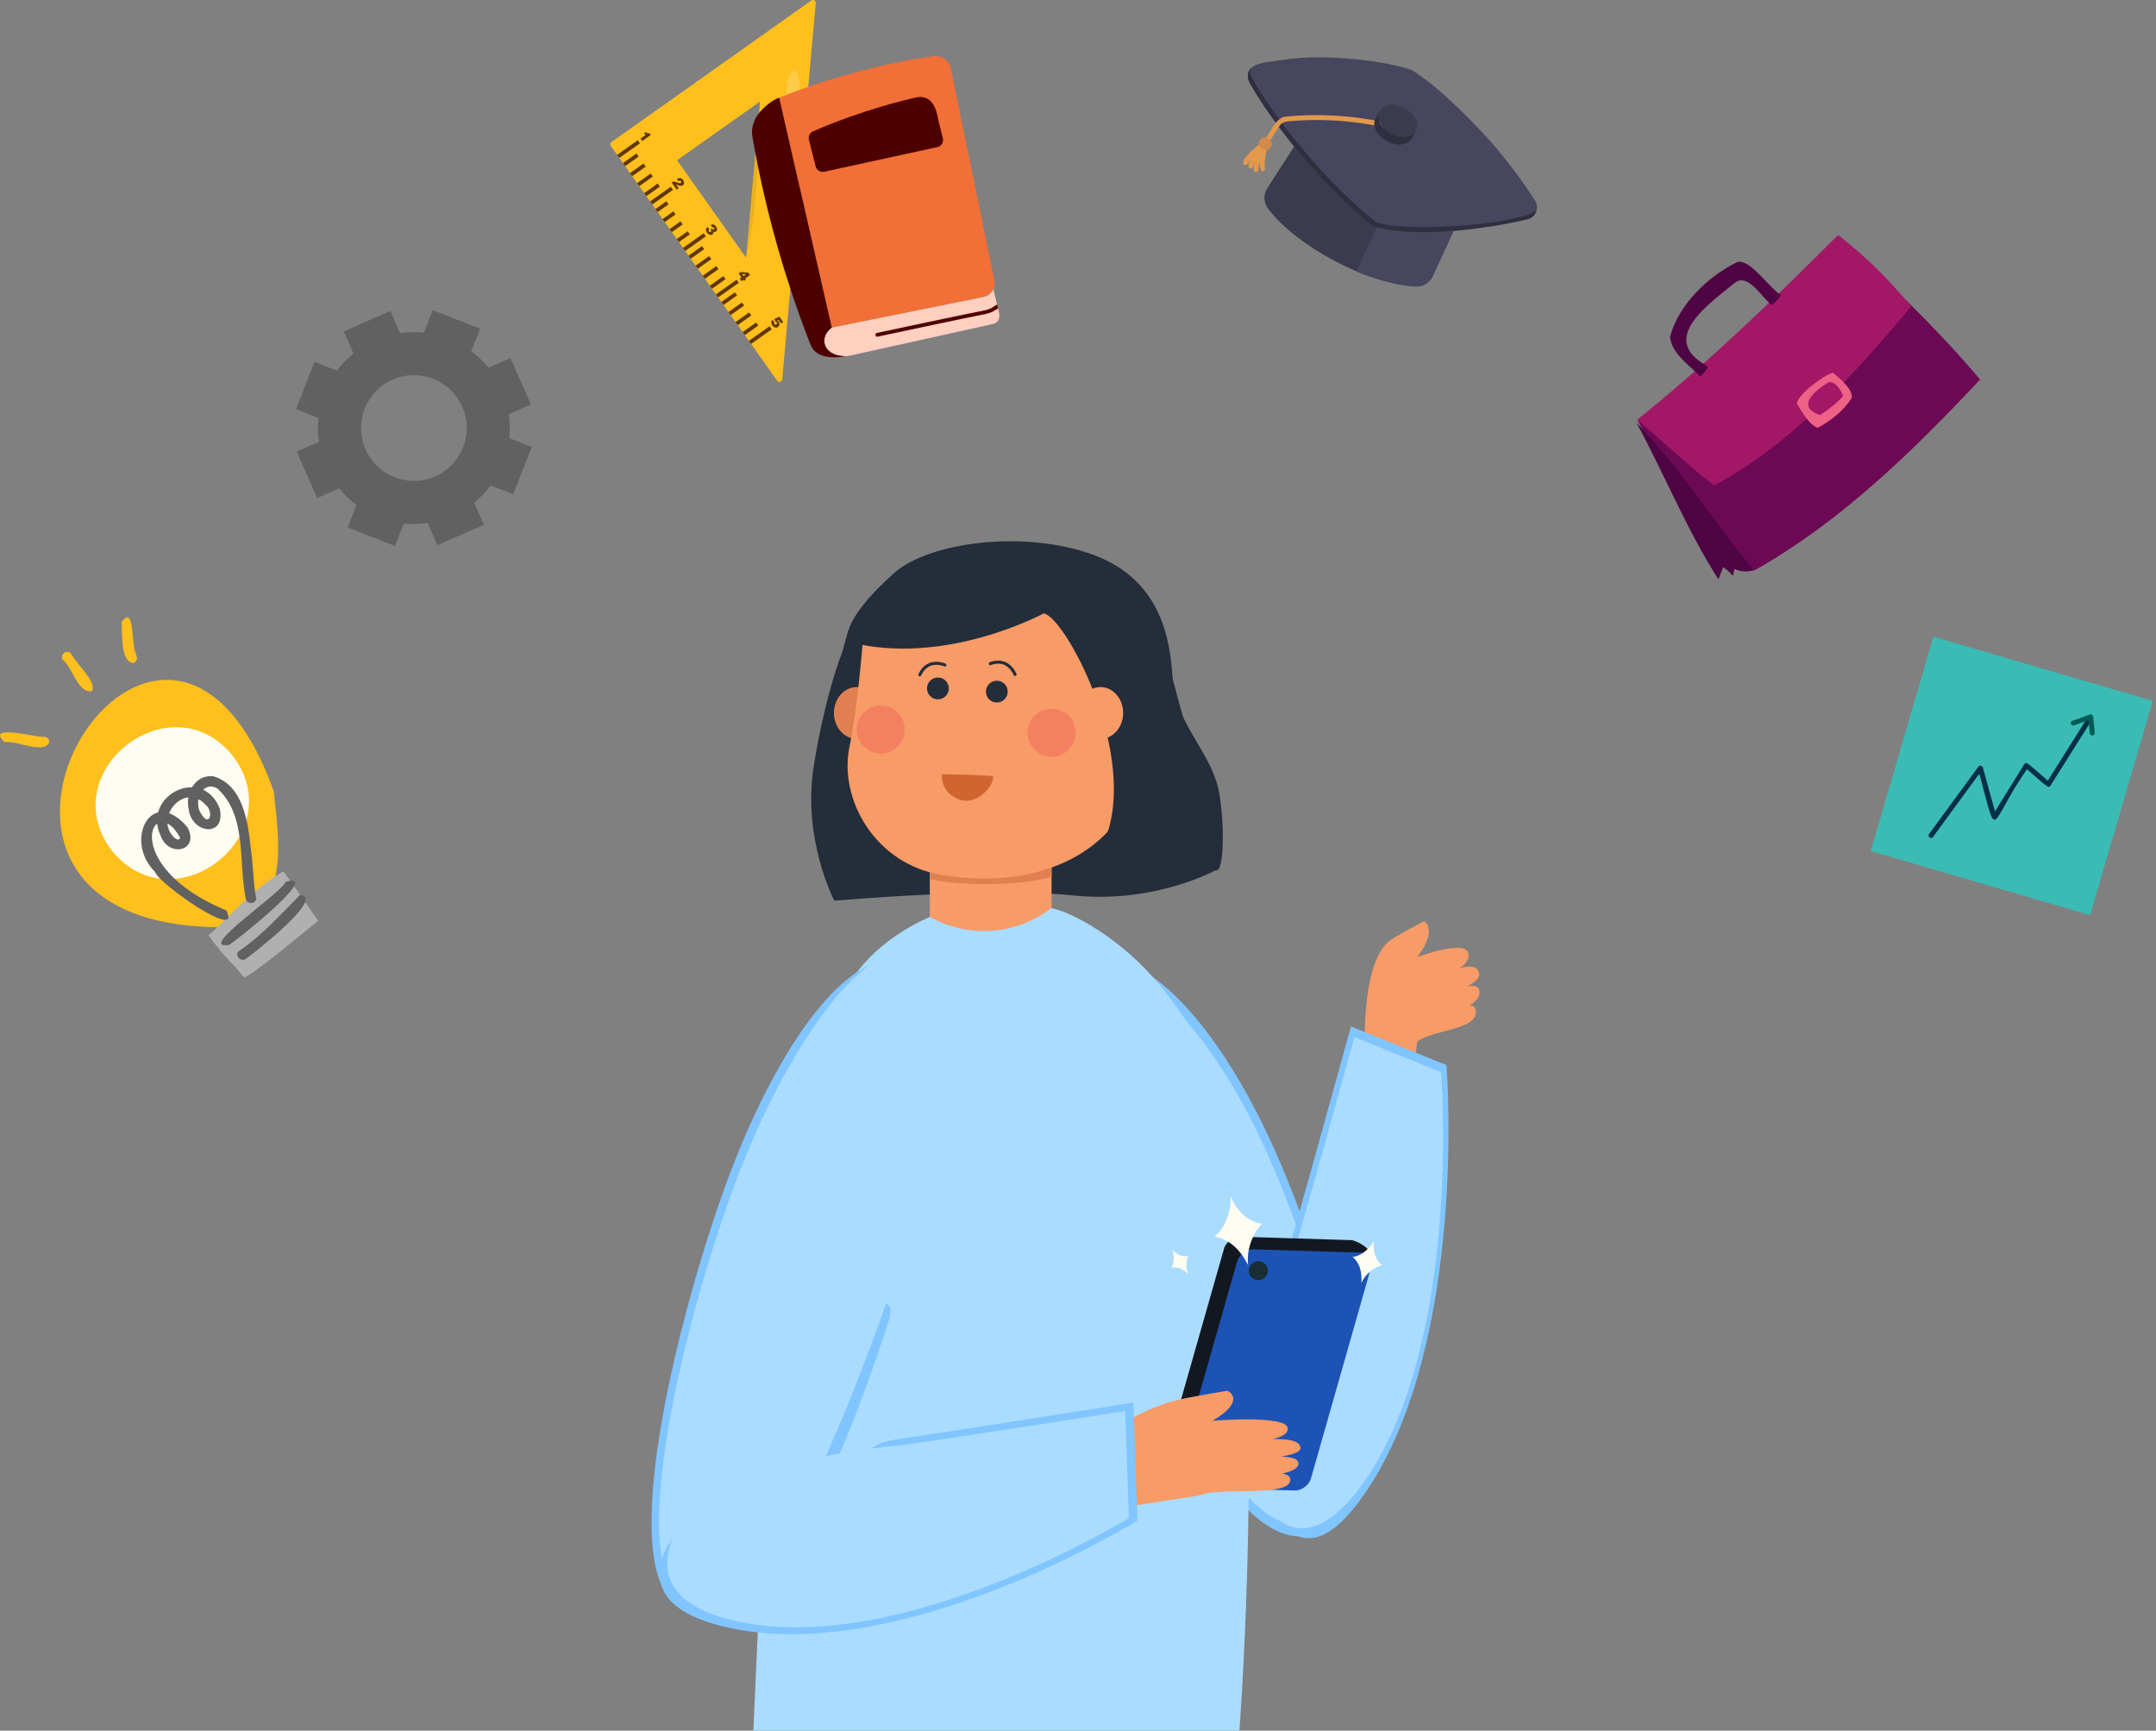 <svg width="228" height="183" viewBox="0 0 228 183" fill="none" xmlns="http://www.w3.org/2000/svg">
<rect x="0" y="0" width="228" height="183" fill="#808080" stroke="none"/>
<g clip-path="url(#clip0_5398_74567)">
<path d="M173.192 44.455C180.592 38.309 187.688 31.799 194.461 24.949C199.616 29.798 204.863 34.732 209.398 40.132C202.261 47.745 194.572 55.247 185.484 60.342C181.279 55.374 176.023 49.999 173.192 44.455Z" fill="#6C0954"/>
<path d="M173.039 44.667C176.006 50.118 178.405 56.095 181.728 61.257C181.89 60.825 182.051 60.401 182.22 59.969C182.61 60.223 182.958 60.537 183.254 60.893L183.424 60.164C184.06 60.46 184.806 60.511 185.475 60.291C181.262 55.247 177.49 49.245 173.039 44.659V44.667Z" fill="#4F0443"/>
<path d="M173.141 44.396C175.879 46.651 178.448 49.202 181.271 51.313C189.502 46.981 196.123 39.521 202.108 32.417C199.827 29.603 197.216 27.043 194.385 24.855C187.476 31.714 180.652 38.377 173.132 44.387L173.141 44.396Z" fill="#A31866"/>
<path d="M180.448 38.648C175.345 35.808 180.728 32.155 183.441 29.916C184.865 28.781 186.315 31.493 187.383 32.273C187.747 31.968 188.061 31.604 188.324 31.205C187.111 30.459 185.001 27.272 183.695 27.721C180.635 29.213 177.481 32.231 176.608 35.639C176.811 37.436 178.643 38.589 179.812 39.818C180.109 39.538 180.38 39.225 180.601 38.886C180.482 38.708 180.321 38.563 180.44 38.657L180.448 38.648Z" fill="#4F0443"/>
<path d="M190.036 42.7C190.621 43.599 191.214 44.82 192.215 45.243C193.563 44.523 195.021 43.412 195.818 42.073C196.03 41.225 194.453 39.92 193.834 39.403C192.851 39.674 190.011 41.802 190.028 42.7H190.036Z" fill="#EE6186"/>
<path d="M193.368 40.42C191.935 41.293 189.833 43.014 192.478 43.887C193.317 43.353 194.232 42.649 194.885 41.903C194.775 41.31 194.046 40.233 193.368 40.42Z" fill="#A31866"/>
<path d="M227.655 74.11L204.456 67.33L197.834 89.992L221.032 96.771L227.655 74.11Z" fill="#3ABCB4"/>
<path d="M204.142 88.588C203.973 88.546 203.897 88.334 203.998 88.19L209.22 81.069C209.339 80.899 209.636 80.95 209.687 81.153L210.975 85.799L214.069 80.806C214.112 80.738 214.18 80.696 214.256 80.687C214.332 80.518 216.485 82.518 216.562 82.544L220.792 75.821C220.868 75.703 221.029 75.668 221.148 75.745C221.275 75.821 221.309 75.974 221.233 76.101L216.841 83.078C216.799 83.137 216.731 83.188 216.655 83.196C216.579 83.374 214.434 81.365 214.349 81.34C210.212 87.299 211.365 89.351 209.314 81.815L204.414 88.503C204.346 88.597 204.236 88.63 204.125 88.597L204.142 88.588Z" fill="#052F47"/>
<path d="M221.182 77.754C221.08 77.729 221.004 77.635 220.995 77.525L220.868 76.152L219.342 76.703C219.207 76.754 219.054 76.686 219.003 76.55C218.952 76.415 219.02 76.271 219.156 76.22L221.004 75.558C221.156 75.499 221.343 75.609 221.36 75.779L221.521 77.491C221.538 77.669 221.36 77.805 221.19 77.754H221.182Z" fill="#005B59"/>
<path d="M56.145 42.777L53.992 37.86L51.652 38.886C51.118 38.216 50.499 37.631 49.83 37.131L50.762 34.757L45.761 32.799L44.828 35.172C43.997 35.088 43.15 35.096 42.302 35.223L41.276 32.884L36.359 35.037L37.385 37.377C36.715 37.911 36.13 38.529 35.63 39.199L33.257 38.267L31.298 43.268L33.672 44.201C33.587 45.032 33.596 45.879 33.723 46.727L31.383 47.753L33.536 52.67L35.876 51.644C36.41 52.314 37.029 52.899 37.699 53.399L36.766 55.772L41.768 57.731L42.7 55.357C43.531 55.442 44.379 55.433 45.227 55.306L46.252 57.646L51.169 55.493L50.143 53.153C50.813 52.619 51.398 52 51.898 51.33L54.272 52.263L56.23 47.261L53.856 46.329C53.941 45.498 53.933 44.65 53.806 43.802L56.145 42.777ZM46.006 50.381C43.183 51.618 39.886 50.33 38.648 47.498C37.41 44.676 38.699 41.378 41.53 40.14C44.353 38.903 47.651 40.191 48.889 43.023C50.126 45.845 48.838 49.143 46.006 50.381Z" fill="#616161"/>
<path d="M24.83 98.023C-12.919 99.227 16.853 50.05 28.95 83.663C29.264 86.782 30.12 92.284 28.204 94.734C27.975 95.2 26.543 98.066 24.83 98.023Z" fill="#FFBF1D"/>
<path d="M25 102.372C23.915 101.304 22.923 100.143 22.05 98.896C24.627 96.616 26.933 93.81 29.976 92.148C31.137 93.7 32.494 95.802 33.655 97.353C32.231 98.49 27.246 102.711 25.847 103.355C25.381 102.923 25.025 102.389 25.008 102.372H25Z" fill="#B0B0B0"/>
<path d="M24.245 99.914C24.906 99.515 34.265 92.106 30.188 93.242C29.942 94.336 20.583 100.516 24.245 99.914Z" fill="#616161"/>
<path d="M25.992 101.406C26.822 100.787 34.486 94.861 31.731 94.632C29.671 96.692 27.738 98.896 25.313 100.533C24.72 100.914 25.407 101.779 25.992 101.397V101.406Z" fill="#616161"/>
<path d="M11.826 89.945C5.536 81.637 18.048 71.829 24.618 79.916C30.908 88.224 18.396 98.032 11.826 89.945Z" fill="#FFFDF2"/>
<path d="M23.915 96.268C12.343 91.453 16.2 83.459 19.04 88.562C18.989 88.919 18.625 88.741 18.447 88.588C16.217 86.486 19.523 82.628 21.753 85.112C22.634 85.824 22.168 87.554 21.27 86.045C20.43 84.85 21.32 82.476 22.974 83.366C26.152 86.231 25.203 91.207 25.991 95.031C26.127 95.726 27.212 95.582 27.077 94.887C26.822 93.598 26.797 92.259 26.67 90.953C26.297 87.876 26.119 83.171 22.592 82.094C20.651 81.84 19.566 83.883 19.956 85.57C20.261 88.181 23.923 88.605 23.236 85.502C21.439 80.891 14.954 84.112 16.997 88.401C17.87 90.733 21.151 89.978 19.828 87.477C16.014 82.993 13.03 88.902 16.412 92.216C16.649 93.327 25.686 99.702 23.931 96.26L23.915 96.268Z" fill="#616161"/>
<path d="M6.672 69.802C7.714 70.65 8.223 73.32 9.707 73.083C10.342 72.159 7.994 70.133 7.528 69.133C7.087 68.573 6.222 69.251 6.672 69.802Z" fill="#FFBF1D"/>
<path d="M14.445 69.379C14.403 69.26 14.31 68.955 14.318 68.963C13.886 68.243 14.259 63.783 12.852 65.801C12.97 66.92 12.682 70.074 14.157 70.099C14.437 69.963 14.547 69.675 14.445 69.387V69.379Z" fill="#FFBF1D"/>
<path d="M0.492 78.475C1.704 78.246 4.866 79.899 5.23 78.381C5.171 78.059 4.917 77.907 4.612 77.907C4.035 78.034 -1.679 76.466 0.492 78.475Z" fill="#FFBF1D"/>
<path d="M149.591 30.281C144.411 29.984 137.078 25.949 134.179 22.168C133.628 21.541 133.56 20.625 134.009 19.922C135.408 17.743 136.815 15.556 138.214 13.377C138.74 12.563 139.799 12.284 140.656 12.733L153.931 19.735C154.813 20.201 155.169 21.27 154.754 22.168L151.507 29.204C151.168 29.942 150.388 30.374 149.582 30.281H149.591Z" fill="#3B3B4F"/>
<path d="M149.591 30.281C147.955 30.086 145.793 29.662 143.419 28.713L148.845 17.056L153.931 19.744C154.813 20.21 155.169 21.278 154.754 22.177L151.507 29.213C151.168 29.95 150.388 30.383 149.582 30.29L149.591 30.281Z" fill="#46465E"/>
<path d="M161.535 23.194C156.644 24.33 149.481 25.178 145.225 23.957C140.893 20.549 135.239 14.182 132.153 8.765C131.17 6.485 134.298 6.595 135.824 6.316C139.825 5.671 146.208 6.349 149.286 7.401C151.973 9.079 154.999 12.072 157.483 14.801C159.247 16.777 161.035 19.167 162.324 21.185C162.815 21.948 162.409 22.982 161.527 23.194H161.535Z" fill="#46465E"/>
<path d="M161.535 23.177C156.644 24.313 149.481 25.161 145.225 23.94C141.097 20.71 135.29 14.276 132.153 8.749C131.848 8.24 131.933 7.63 132.272 7.214C132.178 7.553 132.212 7.926 132.407 8.265C135.544 13.793 141.342 20.218 145.479 23.457C147.734 24.567 159.925 23.948 162.493 22.253C162.366 22.694 162.027 23.058 161.535 23.177Z" fill="#2F2F3F"/>
<path d="M134.154 15.107L133.713 14.827C134.264 14.115 134.942 12.326 136.036 12.326C139.876 11.953 143.784 12.258 147.531 13.208L147.404 13.716C143.724 12.775 139.876 12.479 136.086 12.843C135.764 12.877 135.476 13.046 135.298 13.326L134.154 15.107Z" fill="#E2984D"/>
<path d="M132.127 17.794C131.526 17.218 133.789 14.759 133.628 14.937C133.857 14.691 134.238 15.056 134.009 15.293C134.001 15.302 132.831 16.539 132.5 17.633C132.458 17.786 132.272 17.862 132.127 17.786V17.794Z" fill="#E2984D"/>
<path d="M133.399 18.074C132.84 17.133 133.738 14.835 133.679 14.886C133.781 14.564 134.289 14.734 134.171 15.056C134.171 15.073 133.62 16.683 133.781 17.811C133.815 18.014 133.577 18.175 133.399 18.074Z" fill="#E2984D"/>
<path d="M132.687 18.175C132.145 17.446 133.628 14.869 133.501 15.064C133.662 14.767 134.128 15.03 133.959 15.319C133.959 15.335 133.119 16.819 133.077 17.955C133.077 18.141 132.857 18.26 132.696 18.175H132.687Z" fill="#E2984D"/>
<path d="M131.568 17.429C130.898 16.878 133.679 14.861 133.603 14.937C133.882 14.742 134.179 15.183 133.891 15.369C133.874 15.378 132.475 16.336 131.916 17.328C131.848 17.455 131.695 17.497 131.568 17.429Z" fill="#E2984D"/>
<path d="M149.76 13.793C148.904 15.166 146.564 14.259 145.963 13.047C145.742 12.623 145.674 12.174 145.886 11.758C146.827 9.978 150.693 12.021 149.752 13.801L149.76 13.793Z" fill="#3B3B4F"/>
<path d="M134.433 15.505C134.052 16.226 132.831 15.581 133.204 14.861C133.586 14.14 134.806 14.784 134.433 15.505Z" fill="#D18A4A"/>
<path d="M149.76 13.793C149.676 13.92 149.328 14.666 149.226 14.768C148.752 15.37 147.666 15.463 146.683 14.937C145.7 14.412 145.166 13.479 145.386 12.742C145.403 12.606 145.827 11.894 145.886 11.75C145.072 13.649 148.65 15.531 149.752 13.793H149.76Z" fill="#2F2F3F"/>
<path d="M145.386 12.733H145.369L145.462 12.546C145.428 12.606 145.403 12.674 145.386 12.733Z" fill="#46465E"/>
<path d="M149.337 14.589L149.243 14.768H149.226C149.269 14.709 149.303 14.649 149.337 14.589Z" fill="#46465E"/>
<path d="M89.088 68.912C89.088 68.912 87.376 72.998 86.079 80.848C84.782 88.698 88.232 95.243 88.232 95.243C88.232 95.243 104.831 93.776 113.469 94.683C122.107 95.59 128.55 92.021 128.55 92.021L127.194 83.595L122.735 67.064L98.32 61.978L89.698 66.691L89.08 68.912H89.088Z" fill="#242D3A"/>
<path d="M111.205 88.791H98.328V99.634H111.205V88.791Z" fill="#F79B67"/>
<path d="M111.205 90.868V92.691C109.756 93.174 107.179 93.488 104.246 93.488C101.923 93.488 99.812 93.293 98.328 92.971V90.589C99.82 90.266 101.923 90.072 104.246 90.072C107.179 90.072 109.747 90.394 111.205 90.868Z" fill="#E08051"/>
<path d="M90.597 78.127C91.927 78.127 93.005 76.901 93.005 75.389C93.005 73.877 91.927 72.651 90.597 72.651C89.267 72.651 88.19 73.877 88.19 75.389C88.19 76.901 89.267 78.127 90.597 78.127Z" fill="#E08051"/>
<path d="M91.487 64.521C91.487 64.521 90.945 73.575 89.826 79.009C88.707 84.443 92.479 91.369 99.626 92.522C112.672 94.624 118.564 87.308 118.75 85.138C118.945 82.968 115.665 67.344 112.825 64.614C109.985 61.885 91.479 64.513 91.479 64.513L91.487 64.521Z" fill="#F79B67"/>
<path d="M128.559 92.022C123.158 92.344 110.824 95.573 113.757 91.301C114.427 90.326 116.792 89.097 117.157 87.944C119.996 78.983 112.579 65.208 110.375 64.86C110.375 64.86 99.922 70.565 89.648 67.853C89.648 67.853 88.681 65.835 94.522 60.621C98.328 57.239 108.467 56.035 115.605 58.663C122.743 61.291 123.752 67.505 123.998 71.727C124.269 76.33 127.804 79.297 128.779 83.154C129.483 85.918 129.576 92.437 128.55 92.013L128.559 92.022Z" fill="#242D3A"/>
<path d="M116.368 78.127C117.698 78.127 118.776 76.901 118.776 75.389C118.776 73.877 117.698 72.651 116.368 72.651C115.038 72.651 113.961 73.877 113.961 75.389C113.961 76.901 115.038 78.127 116.368 78.127Z" fill="#F79B67"/>
<path d="M99.185 73.948C99.821 73.948 100.338 73.431 100.338 72.795C100.338 72.158 99.821 71.642 99.185 71.642C98.548 71.642 98.032 72.158 98.032 72.795C98.032 73.431 98.548 73.948 99.185 73.948Z" fill="#242D3A"/>
<path d="M105.415 74.287C106.052 74.287 106.568 73.771 106.568 73.134C106.568 72.497 106.052 71.981 105.415 71.981C104.779 71.981 104.262 72.497 104.262 73.134C104.262 73.771 104.779 74.287 105.415 74.287Z" fill="#242D3A"/>
<path d="M93.14 79.687C94.545 79.687 95.683 78.548 95.683 77.144C95.683 75.739 94.545 74.6 93.14 74.6C91.736 74.6 90.597 75.739 90.597 77.144C90.597 78.548 91.736 79.687 93.14 79.687Z" fill="#F48062"/>
<path d="M111.205 80.026C112.61 80.026 113.749 78.888 113.749 77.483C113.749 76.078 112.61 74.94 111.205 74.94C109.801 74.94 108.662 76.078 108.662 77.483C108.662 78.888 109.801 80.026 111.205 80.026Z" fill="#F48062"/>
<path d="M105.009 82.052C105.203 82.849 103.762 84.748 102.075 84.671C101.253 84.629 99.532 83.858 99.6 81.874C99.6 81.874 101.312 81.9 102.135 81.916C103.16 81.942 105.009 82.052 105.009 82.052Z" fill="#D1652F"/>
<path d="M97.277 71.523C97.277 71.523 97.235 71.523 97.218 71.515C97.133 71.481 97.099 71.388 97.125 71.303C97.141 71.269 97.447 70.514 98.133 70.175C99.015 69.734 99.956 70.158 99.998 70.175C100.075 70.209 100.117 70.302 100.075 70.387C100.041 70.472 99.939 70.498 99.863 70.464C99.863 70.464 99.015 70.091 98.269 70.464C97.693 70.752 97.421 71.413 97.413 71.421C97.387 71.481 97.328 71.523 97.26 71.523H97.277Z" fill="#242D3A"/>
<path d="M107.348 71.481C107.28 71.481 107.221 71.439 107.196 71.379C107.196 71.379 106.857 70.514 106.068 70.252C105.458 70.048 104.788 70.32 104.788 70.328C104.703 70.362 104.61 70.328 104.576 70.243C104.542 70.158 104.576 70.065 104.661 70.031C104.695 70.014 105.441 69.701 106.17 69.947C107.102 70.26 107.475 71.227 107.492 71.26C107.526 71.345 107.484 71.439 107.399 71.464C107.382 71.464 107.365 71.472 107.34 71.472L107.348 71.481Z" fill="#242D3A"/>
<path d="M141.359 160.815C140.028 161.917 138.731 162.451 137.409 162.451C135.434 162.451 133.323 161.213 131.017 158.662C127.278 154.542 123.04 146.971 118.089 135.68C112.214 122.268 111.74 106.857 113.113 103.949C113.198 103.771 113.316 103.593 113.469 103.415C114.071 102.703 115.088 102.033 115.52 101.864C116.046 101.66 116.606 101.558 117.19 101.558C118.377 101.558 119.649 101.965 120.963 102.728C121.616 103.101 122.285 103.567 122.955 104.118C127.278 107.645 131.907 114.596 135.646 123.549C140.885 136.095 146.734 156.381 141.359 160.832V160.815Z" fill="#80C5FF"/>
<path d="M118.784 135.086C130.763 162.426 136.646 163.392 140.944 159.831C145.242 156.271 141.088 138.816 134.942 124.1C128.796 109.383 120.547 101.041 115.732 102.949C115.241 103.144 114.028 104.051 113.783 104.568C112.613 107.06 112.977 121.853 118.776 135.086H118.784Z" fill="#AADCFF"/>
<path d="M149.54 113.537L149.854 110.214C150.956 108.993 155.694 108.976 156.042 107.272C156.424 105.39 153.482 106.704 152.77 107.137C152.21 107.476 156.466 106.619 156.466 104.924C156.466 103.178 152.405 105.382 152.405 105.382C152.405 105.382 156.517 104.203 156.432 103.017C156.288 101.109 152.38 103.178 152.38 103.178C152.38 103.178 155.652 102.423 155.279 100.787C154.94 99.312 149.862 101.211 149.862 101.211C149.862 101.211 151.312 99.481 151.083 98.176C150.99 97.625 150.6 97.413 150.6 97.413C150.6 97.413 147.802 98.863 147.022 99.431C143.496 101.974 144.411 113.537 144.411 113.537H149.548H149.54Z" fill="#F79B67"/>
<path d="M139.808 162.349C141.419 161.646 143.173 159.798 145.03 156.864C154.864 141.283 153.092 114.41 153.007 113.274L152.965 112.621L142.868 108.544L142.656 109.298C141.071 115.037 137.299 128.669 135.764 134.018C135.205 135.976 135.849 138.231 135.713 138.613C135.086 140.342 133.797 152.728 134.916 157.475C134.916 157.475 134.255 158.814 134.764 159.908C135.798 162.129 137.773 163.231 139.808 162.341V162.349Z" fill="#80C5FF"/>
<path d="M152.397 113.376L143.233 109.671C143.233 109.671 136.96 132.382 136.281 134.247C135.603 136.112 131.28 151.405 132.289 155.695C133.297 159.984 137.85 166.249 144.589 156.195C154.626 141.215 152.397 113.376 152.397 113.376Z" fill="#AADCFF"/>
<path d="M131.882 166.427C131.594 176.133 131.068 183 131.068 183H79.67C79.67 183 81.645 136.171 83.188 127.262C85.782 112.248 87.486 104.525 93.759 99.659C95.497 98.311 97.159 97.472 98.329 96.955C99.236 97.464 101.736 98.701 105.085 98.405C108.23 98.125 110.366 96.65 111.206 96.014C111.536 96.107 112.079 96.269 112.723 96.514C112.723 96.514 117.564 98.379 122.04 103.457C122.692 104.203 123.345 105.009 123.989 105.873C124.312 106.306 124.625 106.746 124.947 107.213C132.077 117.597 132.45 147.429 131.882 166.418V166.427Z" fill="#AADCFF"/>
<path d="M75.177 171.005C73.854 171.073 72.549 170.53 71.192 169.352C65.725 164.604 71.125 141.512 76.084 127.143C81.281 112.087 88.503 101.796 94.047 101.525C94.632 101.499 95.217 101.499 95.726 101.796C100.88 104.814 87.783 135.595 88.207 136.553C89.639 139.766 95.446 135.205 93.895 139.961C86.909 161.417 80.348 170.759 75.177 171.005Z" fill="#80C5FF"/>
<path d="M93.183 139.325C81.815 170.649 75.957 172.03 71.582 168.224C67.242 164.452 70.981 144.589 76.796 127.745C82.612 110.9 91.615 98.956 96.463 100.863C96.955 101.058 97.506 103.237 97.76 103.796C98.99 106.543 98.693 124.159 93.183 139.316V139.325Z" fill="#AADCFF"/>
<path d="M129.466 131.95L122.989 154.686C122.726 155.347 123.048 155.906 123.71 155.923L135.535 156.288C136.197 156.305 136.951 155.788 137.214 155.118L145.183 133.348C145.183 131.814 143.165 131.161 142.97 131.136L131.144 130.771C130.483 130.754 129.728 131.271 129.466 131.941V131.95Z" fill="#131820"/>
<path d="M130.864 133.272L124.388 156.008C124.125 156.669 124.447 157.229 125.1 157.246L136.926 157.61C137.587 157.627 138.341 157.11 138.604 156.441L145.081 133.704C145.344 133.035 145.021 132.484 144.369 132.467L132.543 132.102C131.882 132.085 131.127 132.602 130.864 133.272Z" fill="#1C53B5"/>
<path d="M134.077 134.417C134.052 134.968 133.577 135.4 133.018 135.366C132.467 135.341 132.034 134.866 132.068 134.306C132.094 133.755 132.568 133.323 133.128 133.357C133.687 133.391 134.111 133.857 134.077 134.417Z" fill="#1A2E35"/>
<path d="M116.673 159.721L126.931 158.111C128.711 157.271 135.603 158.221 136.358 156.797C137.18 155.237 132.712 155.779 131.61 156.008C130.754 156.186 137.061 156.305 137.307 154.83C137.553 153.304 131.331 154.398 131.331 154.398C131.331 154.398 137.485 154.211 137.528 153.151C137.595 151.456 131.602 152.465 131.602 152.465C131.602 152.465 136.476 152.473 136.163 150.964C135.883 149.608 128.211 150.227 128.211 150.227C128.211 150.227 130.559 149.006 130.415 147.819C130.356 147.319 129.822 147.056 129.822 147.056C129.822 147.056 125.541 147.751 124.32 148.09C118.827 149.591 116.673 152.354 116.673 152.354V159.704V159.721Z" fill="#F79B67"/>
<path d="M70.887 169.241C72.159 170.623 74.499 171.64 77.847 172.276C95.616 175.642 118.75 161.705 119.725 161.112L120.285 160.772L119.852 148.311L119.098 148.429C113.376 149.337 99.761 151.481 94.403 152.27C92.437 152.558 90.699 154.253 90.3 154.279C88.52 154.398 77.008 158.602 73.244 161.908C73.244 161.908 71.786 161.815 71.023 162.841C69.472 164.926 69.277 167.503 70.879 169.241H70.887Z" fill="#80C5FF"/>
<path d="M119.386 160.518L118.996 149.201C118.996 149.201 96.336 152.787 94.403 152.914C92.471 153.041 77.915 155.067 74.507 158.051C71.108 161.035 66.157 169.046 78.254 171.513C95.734 175.074 119.386 160.518 119.386 160.518Z" fill="#AADCFF"/>
<path d="M130.152 126.516C130.152 126.516 130.152 126.567 130.152 126.592C130.152 126.779 130.144 126.982 130.127 127.169V127.236C130.11 127.347 130.101 127.465 130.084 127.576C130.068 127.686 130.051 127.804 130.025 127.923C129.974 128.16 129.915 128.389 129.839 128.601C129.762 128.83 129.669 129.059 129.559 129.288C129.457 129.508 129.347 129.695 129.237 129.864C129.101 130.068 128.965 130.246 128.813 130.407C128.728 130.492 128.643 130.577 128.559 130.644C128.516 130.678 128.474 130.712 128.431 130.746C128.474 130.755 128.508 130.763 128.55 130.771L128.652 130.797L128.72 130.814C128.83 130.839 128.932 130.865 129.033 130.907C129.22 130.966 129.398 131.034 129.559 131.119C129.737 131.212 129.915 131.314 130.093 131.441C130.254 131.56 130.415 131.679 130.559 131.814C130.864 132.094 131.144 132.408 131.398 132.781C131.593 133.06 131.78 133.374 131.983 133.764C131.983 133.73 131.983 133.705 131.983 133.671C131.941 133.323 131.949 132.959 131.992 132.577C132.043 132.187 132.128 131.797 132.263 131.416C132.399 131.026 132.568 130.644 132.78 130.297C132.975 129.966 133.196 129.669 133.441 129.407H133.416C133.365 129.39 133.323 129.381 133.272 129.364C133.018 129.305 132.797 129.246 132.602 129.169C132.382 129.084 132.178 128.983 132 128.864C131.831 128.754 131.67 128.627 131.509 128.483C131.356 128.338 131.203 128.194 131.076 128.042C130.797 127.728 130.568 127.381 130.373 127.016C130.288 126.846 130.212 126.677 130.144 126.516" fill="#FFFDF2"/>
<path d="M145.284 131.221L145.267 131.263C145.208 131.365 145.14 131.467 145.072 131.56L145.055 131.594C145.013 131.653 144.971 131.704 144.928 131.763C144.886 131.823 144.835 131.873 144.784 131.924C144.682 132.035 144.572 132.136 144.47 132.23C144.352 132.331 144.233 132.416 144.106 132.501C143.979 132.586 143.869 132.653 143.75 132.704C143.614 132.772 143.479 132.823 143.351 132.857C143.275 132.874 143.207 132.891 143.139 132.899C143.106 132.899 143.072 132.908 143.038 132.908C143.055 132.925 143.072 132.942 143.089 132.959L143.139 133.001L143.173 133.026C143.224 133.069 143.267 133.12 143.309 133.179C143.394 133.272 143.462 133.366 143.521 133.459C143.589 133.56 143.648 133.679 143.707 133.806C143.758 133.917 143.801 134.035 143.835 134.154C143.911 134.4 143.953 134.654 143.97 134.934C143.987 135.146 143.987 135.375 143.97 135.646C143.979 135.629 143.987 135.612 143.996 135.595C144.089 135.4 144.208 135.205 144.352 135.01C144.504 134.815 144.674 134.637 144.869 134.476C145.064 134.306 145.276 134.162 145.505 134.044C145.717 133.933 145.928 133.849 146.14 133.781V133.764C146.14 133.764 146.081 133.722 146.064 133.705C145.945 133.594 145.844 133.493 145.767 133.391C145.674 133.272 145.598 133.154 145.547 133.035C145.496 132.925 145.445 132.798 145.403 132.679C145.361 132.552 145.335 132.425 145.31 132.306C145.267 132.052 145.25 131.789 145.267 131.534C145.267 131.416 145.284 131.306 145.31 131.195" fill="#FFFDF2"/>
<path d="M123.972 132.153V132.179C124.015 132.255 124.032 132.331 124.049 132.408V132.433C124.066 132.475 124.074 132.526 124.083 132.569C124.091 132.619 124.099 132.662 124.108 132.713C124.125 132.814 124.125 132.908 124.125 133.001C124.125 133.103 124.125 133.204 124.108 133.306C124.099 133.408 124.083 133.493 124.066 133.577C124.04 133.679 124.015 133.764 123.972 133.849C123.955 133.891 123.93 133.942 123.905 133.976C123.896 133.993 123.879 134.01 123.871 134.035C123.888 134.035 123.905 134.035 123.921 134.035H123.998C124.04 134.018 124.091 134.018 124.133 134.018C124.218 134.018 124.294 134.018 124.371 134.027C124.456 134.035 124.54 134.052 124.625 134.078C124.701 134.103 124.786 134.128 124.854 134.162C125.015 134.23 125.159 134.315 125.312 134.425C125.422 134.51 125.541 134.603 125.676 134.73C125.676 134.722 125.668 134.705 125.659 134.696C125.6 134.569 125.549 134.425 125.515 134.264C125.481 134.103 125.464 133.942 125.464 133.772C125.464 133.603 125.481 133.433 125.515 133.264C125.549 133.111 125.592 132.959 125.651 132.823H125.642C125.642 132.823 125.6 132.823 125.583 132.823C125.473 132.84 125.38 132.84 125.295 132.84C125.193 132.84 125.108 132.823 125.015 132.806C124.93 132.789 124.854 132.755 124.769 132.721C124.693 132.687 124.608 132.653 124.54 132.611C124.388 132.526 124.252 132.424 124.125 132.306C124.066 132.255 124.015 132.196 123.964 132.136" fill="#FFFDF2"/>
<path d="M82.722 40.123C83.612 30.052 85.384 10.291 86.265 0.322C86.291 0.068 86.002 -0.093 85.799 0.051L64.665 15.022C64.529 15.115 64.504 15.302 64.597 15.437L82.188 40.259C82.349 40.479 82.696 40.386 82.722 40.115V40.123ZM71.6 16.946L80.365 10.741C80.001 14.852 79.263 23.135 78.898 27.246L71.608 16.955L71.6 16.946Z" fill="#FFBF1D"/>
<path d="M67.443 14.829L65.257 16.378L65.488 16.703L67.674 15.155L67.443 14.829Z" fill="#613802"/>
<path d="M70.933 19.752L68.747 21.3L68.978 21.626L71.163 20.077L70.933 19.752Z" fill="#613802"/>
<path d="M74.414 24.665L72.229 26.214L72.459 26.539L74.645 24.991L74.414 24.665Z" fill="#613802"/>
<path d="M77.896 29.579L75.71 31.128L75.94 31.453L78.126 29.904L77.896 29.579Z" fill="#613802"/>
<path d="M81.379 34.498L79.193 36.046L79.423 36.371L81.609 34.823L81.379 34.498Z" fill="#613802"/>
<path d="M67.306 16.229L65.874 17.244L66.105 17.569L67.537 16.555L67.306 16.229Z" fill="#613802"/>
<path d="M68.053 17.29L66.621 18.305L66.852 18.63L68.283 17.615L68.053 17.29Z" fill="#613802"/>
<path d="M68.806 18.346L67.375 19.36L67.605 19.685L69.037 18.671L68.806 18.346Z" fill="#613802"/>
<path d="M69.553 19.406L68.121 20.421L68.352 20.746L69.784 19.732L69.553 19.406Z" fill="#613802"/>
<path d="M70.469 21.285L69.314 22.104L69.545 22.429L70.7 21.611L70.469 21.285Z" fill="#613802"/>
<path d="M71.216 22.346L70.061 23.165L70.291 23.49L71.446 22.671L71.216 22.346Z" fill="#613802"/>
<path d="M71.969 23.402L70.814 24.22L71.045 24.545L72.2 23.727L71.969 23.402Z" fill="#613802"/>
<path d="M72.72 24.456L71.564 25.274L71.795 25.599L72.95 24.781L72.72 24.456Z" fill="#613802"/>
<path d="M74.234 26.025L72.802 27.04L73.032 27.365L74.464 26.35L74.234 26.025Z" fill="#613802"/>
<path d="M74.987 27.081L73.556 28.095L73.786 28.42L75.218 27.406L74.987 27.081Z" fill="#613802"/>
<path d="M75.749 28.136L74.318 29.151L74.548 29.476L75.98 28.461L75.749 28.136Z" fill="#613802"/>
<path d="M76.496 29.197L75.064 30.212L75.295 30.537L76.726 29.522L76.496 29.197Z" fill="#613802"/>
<path d="M77.716 30.913L76.284 31.927L76.514 32.252L77.946 31.238L77.716 30.913Z" fill="#613802"/>
<path d="M78.462 31.982L77.03 32.996L77.261 33.321L78.693 32.307L78.462 31.982Z" fill="#613802"/>
<path d="M79.216 33.038L77.784 34.052L78.014 34.377L79.446 33.363L79.216 33.038Z" fill="#613802"/>
<path d="M79.962 34.098L78.531 35.112L78.761 35.438L80.193 34.423L79.962 34.098Z" fill="#613802"/>
<path d="M67.734 14.657L68.259 14.284L68.115 14.081L68.302 13.945C68.42 14.098 68.505 14.157 68.675 14.072L68.819 14.276L67.92 14.912L67.734 14.649V14.657Z" fill="#613802"/>
<path d="M71.023 19.294C71.277 19.04 71.718 19.43 71.981 19.354C72.167 19.21 71.896 18.989 71.752 19.167L71.582 18.93C72.396 18.387 72.786 20.193 71.489 19.489L71.777 19.896L71.557 20.049L71.023 19.294Z" fill="#613802"/>
<path d="M74.838 24.008L75.016 24.254C74.702 24.559 75.431 24.678 75.143 24.271L75.296 24.16C75.55 24.525 75.668 23.932 75.338 24.05L75.168 23.804C75.686 23.423 76.194 24.644 75.465 24.508C75.389 25.339 74.194 24.432 74.846 23.999L74.838 24.008Z" fill="#613802"/>
<path d="M78.229 29.467L78.415 29.332L78.118 28.916L78.339 28.764L79.136 28.831L79.314 29.086L78.805 29.45L78.881 29.561L78.678 29.705L78.602 29.594L78.415 29.73L78.237 29.476L78.229 29.467ZM78.475 28.976L78.627 29.196L78.89 29.009L78.475 28.976Z" fill="#613802"/>
<path d="M81.679 33.824L81.891 34.07C81.789 34.197 81.967 34.401 82.103 34.291C82.238 34.214 82.162 34.011 82.018 34.011L81.865 33.748L82.425 33.485L82.832 34.062L82.611 34.214L82.332 33.824L82.188 33.892C82.62 34.096 82.433 34.723 81.967 34.63C81.679 34.553 81.416 34.087 81.67 33.833L81.679 33.824Z" fill="#613802"/>
<g style="mix-blend-mode:screen" opacity="0.19">
<path d="M84.544 9.605C84.307 12.351 82.942 12.241 83.146 9.494C83.383 6.748 84.748 6.858 84.544 9.605Z" fill="white"/>
</g>
<g style="mix-blend-mode:screen" opacity="0.19">
<path d="M84.019 13.827C83.866 15.565 82.764 15.48 82.891 13.733C83.044 11.996 84.146 12.08 84.019 13.827Z" fill="white"/>
</g>
<g style="mix-blend-mode:multiply" opacity="0.09">
<path d="M78.882 27.229C79.246 23.126 79.984 14.844 80.348 10.732C80.348 10.902 80.416 21.668 78.882 27.229Z" fill="#231F20"/>
</g>
<path d="M105.051 30.586C104.856 30.993 104.475 31.315 104 31.409C102.186 31.773 89.461 34.35 87.961 34.647L82.408 10.342C86.825 8.486 93.607 6.612 98.71 5.943C99.566 5.815 100.38 6.392 100.55 7.24C102.084 14.708 103.627 22.168 105.161 29.637C105.229 29.967 105.178 30.298 105.051 30.578V30.586Z" fill="#F26F37"/>
<path d="M105.017 34.257L89.961 37.588C89.732 37.639 89.512 37.665 89.291 37.665C86.977 37.588 86.587 35.622 87.952 34.647C93.301 33.57 98.65 32.485 103.991 31.409C104.466 31.315 104.847 30.993 105.042 30.586C105.119 30.908 105.466 32.316 105.534 32.604C105.746 33.273 105.856 34.028 105.008 34.257H105.017Z" fill="#FFCFC0"/>
<path d="M89.292 37.665V37.707C87.944 37.885 86.265 37.843 85.714 36.452C84.977 34.579 84.273 32.612 83.595 30.561C81.696 24.805 80.416 19.371 79.56 14.42C79.475 13.911 79.534 13.386 79.729 12.911C80.06 11.792 81.764 10.453 82.408 10.342L87.961 34.647C86.596 35.622 86.986 37.588 89.3 37.665H89.292Z" fill="#4D0000"/>
<path d="M99.117 15.556L87.164 18.158C86.757 18.243 86.359 17.997 86.257 17.599L85.545 14.776C85.451 14.411 85.638 14.03 85.986 13.886C89.122 12.495 93.463 11.063 96.896 10.3C98.507 9.995 99.007 11.377 99.227 12.682C99.388 13.335 99.549 13.979 99.71 14.632C99.812 15.047 99.549 15.471 99.125 15.564L99.117 15.556Z" fill="#4D0000"/>
<path d="M105.543 32.604C105.161 32.875 104.703 33.112 104.212 33.206C102.915 33.443 92.92 35.571 92.818 35.596C92.708 35.622 92.598 35.554 92.581 35.444C92.555 35.334 92.623 35.223 92.733 35.206C92.835 35.181 102.83 33.053 104.135 32.816C104.619 32.731 105.068 32.468 105.441 32.188L105.543 32.621V32.604Z" fill="#4D0000"/>
</g>
<defs>
<clipPath id="clip0_5398_74567">
<rect width="227.65" height="183" fill="white"/>
</clipPath>
</defs>
</svg>
